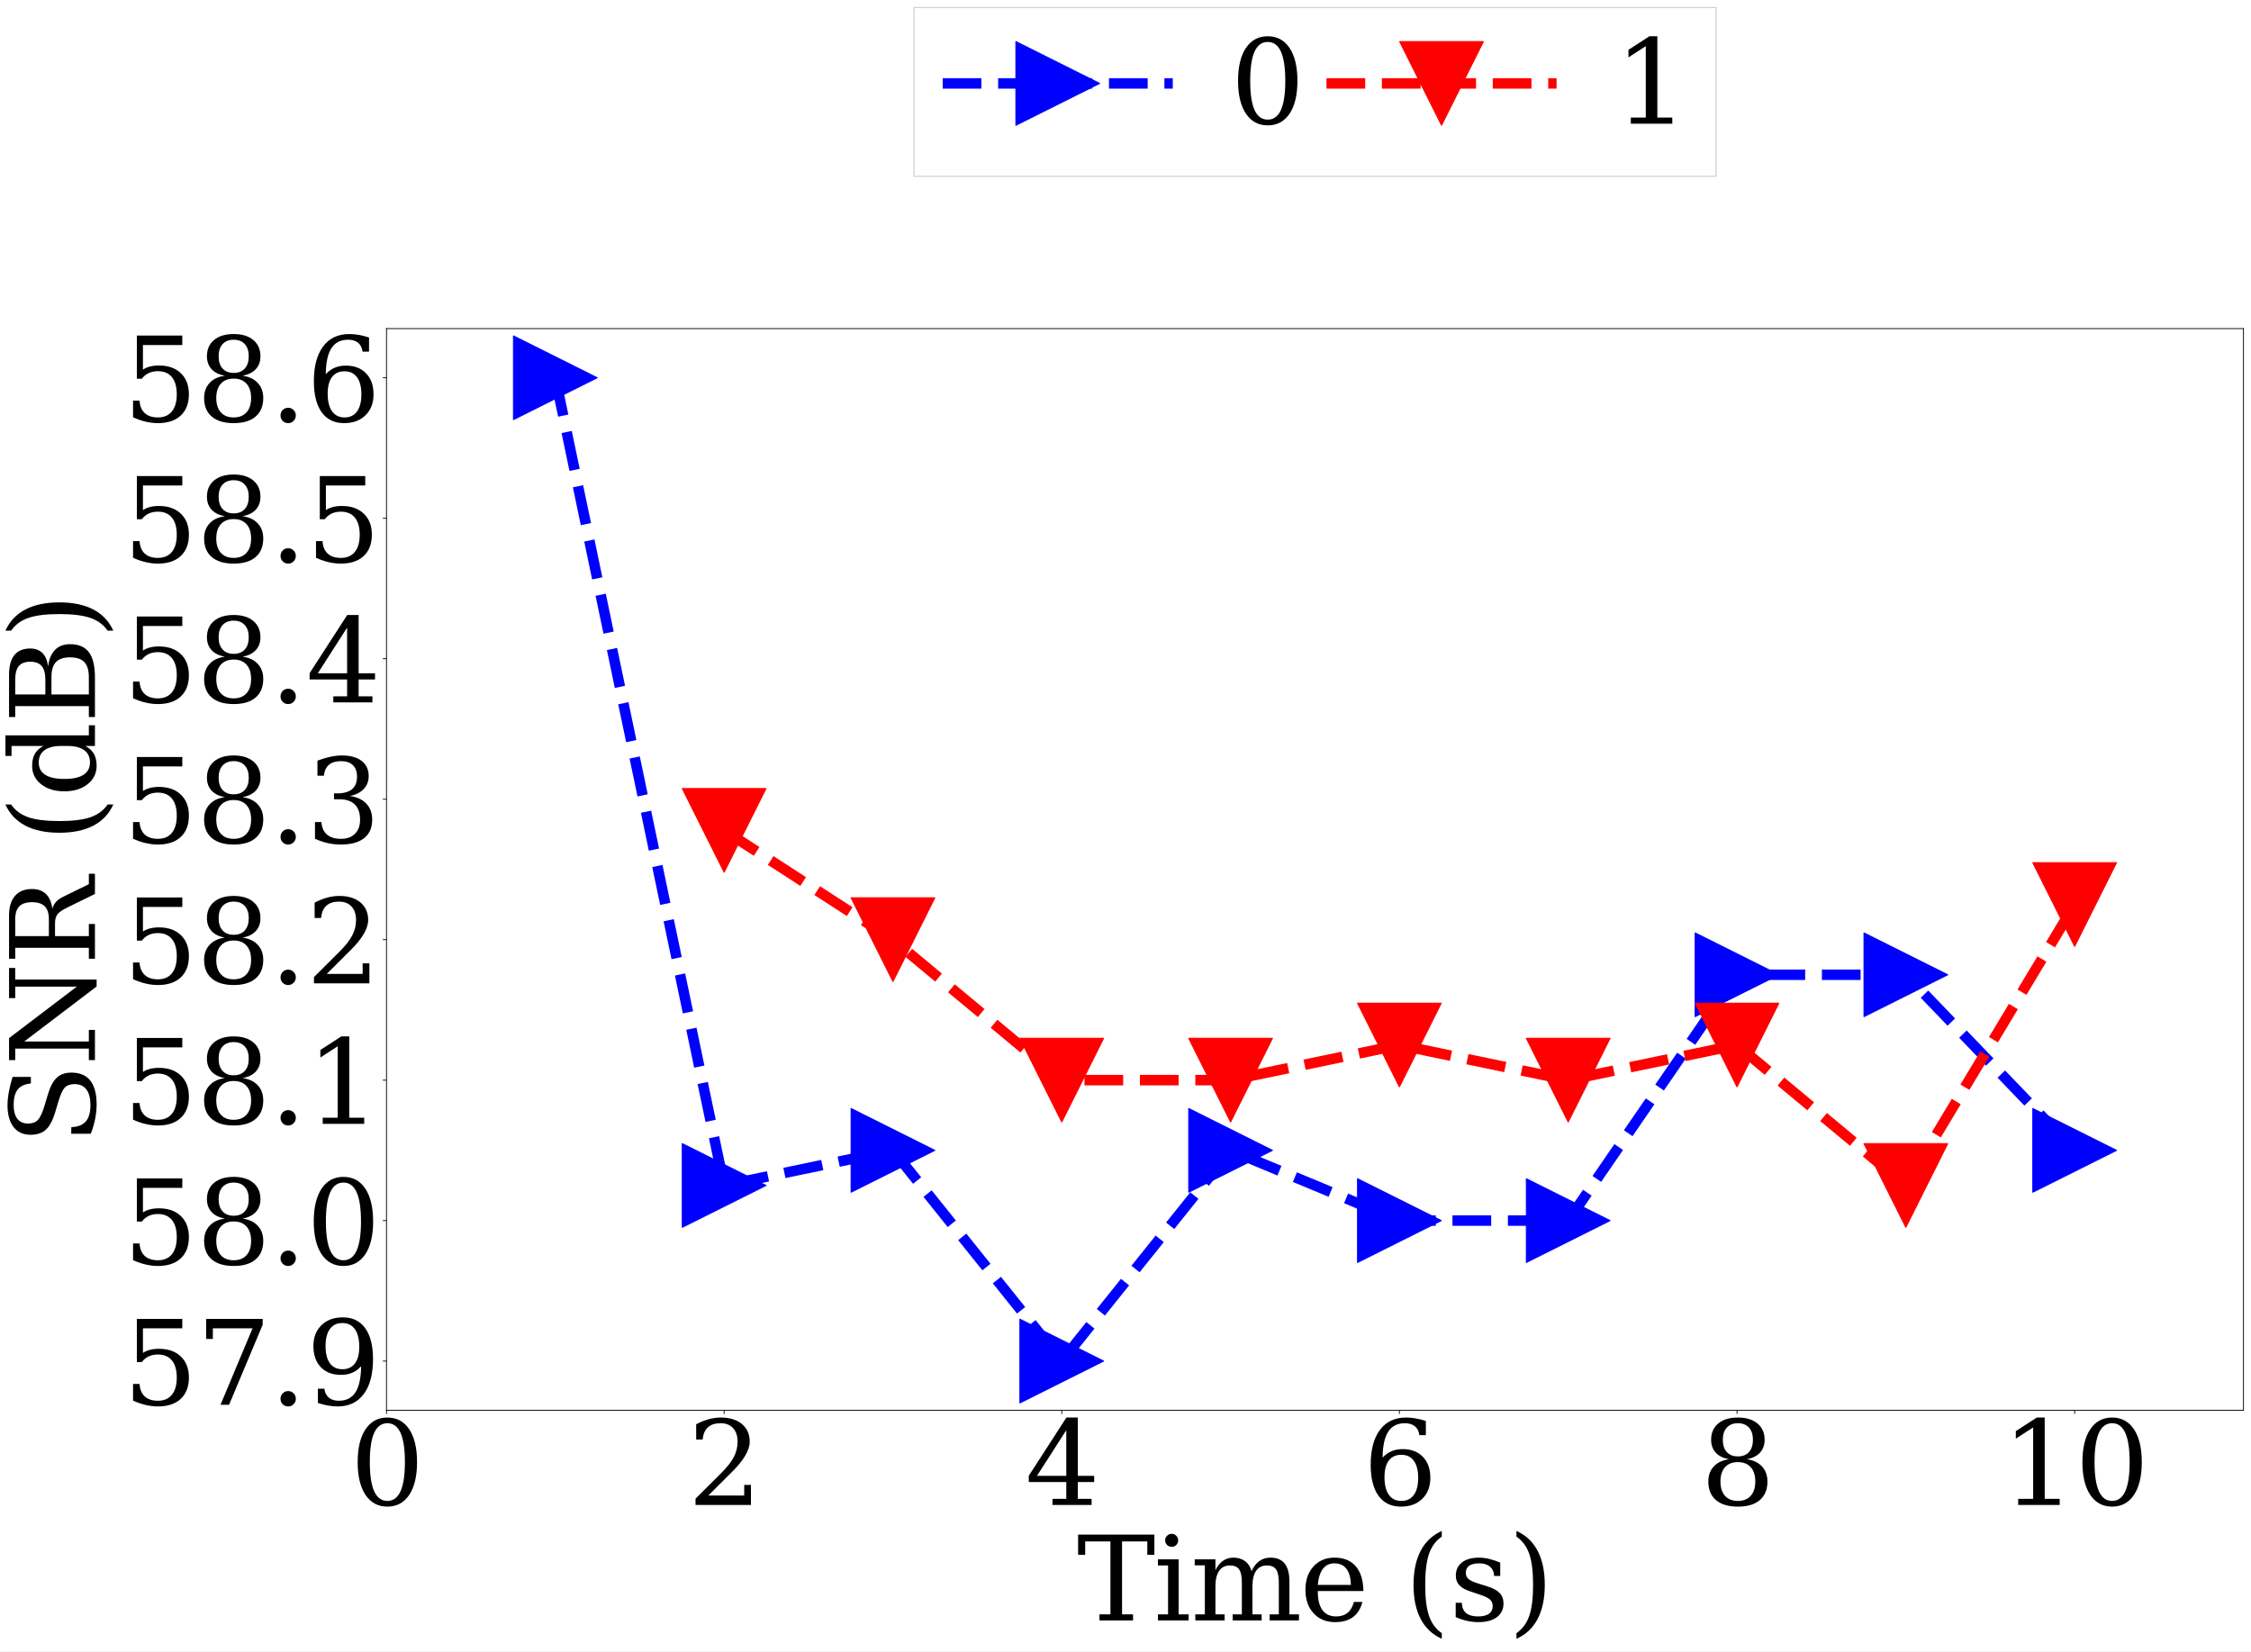 <?xml version="1.0" encoding="utf-8" standalone="no"?>
<!DOCTYPE svg PUBLIC "-//W3C//DTD SVG 1.1//EN"
  "http://www.w3.org/Graphics/SVG/1.1/DTD/svg11.dtd">
<svg xmlns:xlink="http://www.w3.org/1999/xlink" width="2152.416pt" height="1579.779pt" viewBox="0 0 2152.416 1579.779" xmlns="http://www.w3.org/2000/svg" version="1.1">
 <rect x="0" y="0" width="2152.416" height="1579.779" fill="#333333" stroke="none"/>
 <defs>
  <style type="text/css">*{stroke-linejoin: round; stroke-linecap: butt}</style>
 </defs>
 <g id="figure_1">
  <g id="patch_1">
   <path d="M 0 1579.779 
L 2152.416 1579.779 
L 2152.416 0 
L 0 0 
z
" style="fill: #ffffff; stroke: #ffffff; stroke-linejoin: miter"/>
  </g>
  <g id="axes_1">
   <g id="patch_2">
    <path d="M 369.581 1348.66 
L 2145.216 1348.66 
L 2145.216 314.245 
L 369.581 314.245 
z
" style="fill: #ffffff"/>
   </g>
   <g id="matplotlib.axis_1">
    <g id="xtick_1">
     <g id="line2d_1">
      <defs>
       <path id="mc6d7a63826" d="M 0 0 
L 0 3.5 
" style="stroke: #000000; stroke-width: 0.8"/>
      </defs>
      <g>
       <use xlink:href="#mc6d7a63826" x="369.581" y="1348.66" style="stroke: #000000; stroke-width: 0.8"/>
      </g>
     </g>
     <g id="text_1">
      <!-- 0 -->
      <g transform="translate(334.587 1439.243) scale(1.1 -1.1)">
       <defs>
        <path id="DejaVuSerif-30" d="M 2034 219 
Q 2513 219 2750 744 
Q 2988 1269 2988 2328 
Q 2988 3391 2750 3916 
Q 2513 4441 2034 4441 
Q 1556 4441 1318 3916 
Q 1081 3391 1081 2328 
Q 1081 1269 1318 744 
Q 1556 219 2034 219 
z
M 2034 -91 
Q 1275 -91 848 546 
Q 422 1184 422 2328 
Q 422 3475 848 4112 
Q 1275 4750 2034 4750 
Q 2797 4750 3222 4112 
Q 3647 3475 3647 2328 
Q 3647 1184 3222 546 
Q 2797 -91 2034 -91 
z
" transform="scale(0.016)"/>
       </defs>
       <use xlink:href="#DejaVuSerif-30"/>
      </g>
     </g>
    </g>
    <g id="xtick_2">
     <g id="line2d_2">
      <g>
       <use xlink:href="#mc6d7a63826" x="692.424" y="1348.66" style="stroke: #000000; stroke-width: 0.8"/>
      </g>
     </g>
     <g id="text_2">
      <!-- 2 -->
      <g transform="translate(657.43 1439.243) scale(1.1 -1.1)">
       <defs>
        <path id="DejaVuSerif-32" d="M 819 3553 
L 469 3553 
L 469 4384 
Q 803 4563 1142 4656 
Q 1481 4750 1806 4750 
Q 2534 4750 2956 4397 
Q 3378 4044 3378 3438 
Q 3378 2753 2422 1800 
Q 2347 1728 2309 1691 
L 1131 513 
L 3078 513 
L 3078 1088 
L 3444 1088 
L 3444 0 
L 434 0 
L 434 341 
L 1850 1753 
Q 2319 2222 2519 2614 
Q 2719 3006 2719 3438 
Q 2719 3909 2473 4175 
Q 2228 4441 1797 4441 
Q 1350 4441 1106 4219 
Q 863 3997 819 3553 
z
" transform="scale(0.016)"/>
       </defs>
       <use xlink:href="#DejaVuSerif-32"/>
      </g>
     </g>
    </g>
    <g id="xtick_3">
     <g id="line2d_3">
      <g>
       <use xlink:href="#mc6d7a63826" x="1015.267" y="1348.66" style="stroke: #000000; stroke-width: 0.8"/>
      </g>
     </g>
     <g id="text_3">
      <!-- 4 -->
      <g transform="translate(980.273 1439.243) scale(1.1 -1.1)">
       <defs>
        <path id="DejaVuSerif-34" d="M 2234 1581 
L 2234 4063 
L 641 1581 
L 2234 1581 
z
M 3609 0 
L 1484 0 
L 1484 331 
L 2234 331 
L 2234 1247 
L 197 1247 
L 197 1588 
L 2241 4750 
L 2859 4750 
L 2859 1581 
L 3750 1581 
L 3750 1247 
L 2859 1247 
L 2859 331 
L 3609 331 
L 3609 0 
z
" transform="scale(0.016)"/>
       </defs>
       <use xlink:href="#DejaVuSerif-34"/>
      </g>
     </g>
    </g>
    <g id="xtick_4">
     <g id="line2d_4">
      <g>
       <use xlink:href="#mc6d7a63826" x="1338.109" y="1348.66" style="stroke: #000000; stroke-width: 0.8"/>
      </g>
     </g>
     <g id="text_4">
      <!-- 6 -->
      <g transform="translate(1303.116 1439.243) scale(1.1 -1.1)">
       <defs>
        <path id="DejaVuSerif-36" d="M 2094 219 
Q 2534 219 2771 542 
Q 3009 866 3009 1472 
Q 3009 2078 2771 2401 
Q 2534 2725 2094 2725 
Q 1647 2725 1412 2412 
Q 1178 2100 1178 1509 
Q 1178 888 1415 553 
Q 1653 219 2094 219 
z
M 1075 2569 
Q 1288 2803 1556 2918 
Q 1825 3034 2163 3034 
Q 2859 3034 3264 2615 
Q 3669 2197 3669 1472 
Q 3669 763 3233 336 
Q 2797 -91 2069 -91 
Q 1278 -91 853 498 
Q 428 1088 428 2181 
Q 428 3406 931 4078 
Q 1434 4750 2350 4750 
Q 2597 4750 2869 4703 
Q 3141 4656 3425 4563 
L 3425 3794 
L 3072 3794 
Q 3034 4109 2831 4275 
Q 2628 4441 2284 4441 
Q 1678 4441 1381 3981 
Q 1084 3522 1075 2569 
z
" transform="scale(0.016)"/>
       </defs>
       <use xlink:href="#DejaVuSerif-36"/>
      </g>
     </g>
    </g>
    <g id="xtick_5">
     <g id="line2d_5">
      <g>
       <use xlink:href="#mc6d7a63826" x="1660.952" y="1348.66" style="stroke: #000000; stroke-width: 0.8"/>
      </g>
     </g>
     <g id="text_5">
      <!-- 8 -->
      <g transform="translate(1625.958 1439.243) scale(1.1 -1.1)">
       <defs>
        <path id="DejaVuSerif-38" d="M 2981 1275 
Q 2981 1775 2732 2051 
Q 2484 2328 2034 2328 
Q 1584 2328 1336 2051 
Q 1088 1775 1088 1275 
Q 1088 772 1336 495 
Q 1584 219 2034 219 
Q 2484 219 2732 495 
Q 2981 772 2981 1275 
z
M 2853 3541 
Q 2853 3966 2637 4203 
Q 2422 4441 2034 4441 
Q 1650 4441 1433 4203 
Q 1216 3966 1216 3541 
Q 1216 3113 1433 2875 
Q 1650 2638 2034 2638 
Q 2422 2638 2637 2875 
Q 2853 3113 2853 3541 
z
M 2516 2484 
Q 3047 2413 3344 2092 
Q 3641 1772 3641 1275 
Q 3641 619 3225 264 
Q 2809 -91 2034 -91 
Q 1263 -91 845 264 
Q 428 619 428 1275 
Q 428 1772 725 2092 
Q 1022 2413 1556 2484 
Q 1084 2569 832 2842 
Q 581 3116 581 3541 
Q 581 4103 968 4426 
Q 1356 4750 2034 4750 
Q 2713 4750 3100 4426 
Q 3488 4103 3488 3541 
Q 3488 3116 3236 2842 
Q 2984 2569 2516 2484 
z
" transform="scale(0.016)"/>
       </defs>
       <use xlink:href="#DejaVuSerif-38"/>
      </g>
     </g>
    </g>
    <g id="xtick_6">
     <g id="line2d_6">
      <g>
       <use xlink:href="#mc6d7a63826" x="1983.795" y="1348.66" style="stroke: #000000; stroke-width: 0.8"/>
      </g>
     </g>
     <g id="text_6">
      <!-- 10 -->
      <g transform="translate(1913.807 1439.243) scale(1.1 -1.1)">
       <defs>
        <path id="DejaVuSerif-31" d="M 909 0 
L 909 331 
L 1722 331 
L 1722 4213 
L 781 3603 
L 781 4013 
L 1919 4750 
L 2350 4750 
L 2350 331 
L 3163 331 
L 3163 0 
L 909 0 
z
" transform="scale(0.016)"/>
       </defs>
       <use xlink:href="#DejaVuSerif-31"/>
       <use xlink:href="#DejaVuSerif-30" x="63.623"/>
      </g>
     </g>
    </g>
    <g id="text_7">
     <!-- Time (s) -->
     <g transform="translate(1029.793 1549.703) scale(1.1 -1.1)">
      <defs>
       <path id="DejaVuSerif-54" d="M 1222 0 
L 1222 331 
L 1819 331 
L 1819 4294 
L 447 4294 
L 447 3566 
L 63 3566 
L 63 4666 
L 4206 4666 
L 4206 3566 
L 3822 3566 
L 3822 4294 
L 2450 4294 
L 2450 331 
L 3047 331 
L 3047 0 
L 1222 0 
z
" transform="scale(0.016)"/>
       <path id="DejaVuSerif-69" d="M 622 4353 
Q 622 4497 726 4603 
Q 831 4709 978 4709 
Q 1122 4709 1226 4603 
Q 1331 4497 1331 4353 
Q 1331 4206 1228 4103 
Q 1125 4000 978 4000 
Q 831 4000 726 4103 
Q 622 4206 622 4353 
z
M 1356 331 
L 1900 331 
L 1900 0 
L 231 0 
L 231 331 
L 781 331 
L 781 2988 
L 231 2988 
L 231 3322 
L 1356 3322 
L 1356 331 
z
" transform="scale(0.016)"/>
       <path id="DejaVuSerif-6d" d="M 3316 2675 
Q 3481 3041 3739 3227 
Q 3997 3413 4341 3413 
Q 4863 3413 5119 3089 
Q 5375 2766 5375 2113 
L 5375 331 
L 5894 331 
L 5894 0 
L 4300 0 
L 4300 331 
L 4800 331 
L 4800 2047 
Q 4800 2556 4650 2772 
Q 4500 2988 4153 2988 
Q 3769 2988 3567 2697 
Q 3366 2406 3366 1850 
L 3366 331 
L 3866 331 
L 3866 0 
L 2291 0 
L 2291 331 
L 2791 331 
L 2791 2069 
Q 2791 2566 2641 2777 
Q 2491 2988 2144 2988 
Q 1759 2988 1557 2697 
Q 1356 2406 1356 1850 
L 1356 331 
L 1856 331 
L 1856 0 
L 263 0 
L 263 331 
L 781 331 
L 781 2994 
L 231 2994 
L 231 3322 
L 1356 3322 
L 1356 2731 
Q 1516 3063 1762 3238 
Q 2009 3413 2322 3413 
Q 2709 3413 2968 3220 
Q 3228 3028 3316 2675 
z
" transform="scale(0.016)"/>
       <path id="DejaVuSerif-65" d="M 3469 1600 
L 991 1600 
L 991 1575 
Q 991 903 1244 561 
Q 1497 219 1991 219 
Q 2369 219 2611 417 
Q 2853 616 2950 1006 
L 3413 1006 
Q 3275 459 2904 184 
Q 2534 -91 1931 -91 
Q 1203 -91 761 389 
Q 319 869 319 1663 
Q 319 2450 753 2931 
Q 1188 3413 1894 3413 
Q 2647 3413 3050 2948 
Q 3453 2484 3469 1600 
z
M 2791 1931 
Q 2772 2513 2545 2808 
Q 2319 3103 1894 3103 
Q 1497 3103 1269 2806 
Q 1041 2509 991 1931 
L 2791 1931 
z
" transform="scale(0.016)"/>
       <path id="DejaVuSerif-20" transform="scale(0.016)"/>
       <path id="DejaVuSerif-28" d="M 2041 -997 
Q 1281 -656 893 83 
Q 506 822 506 1931 
Q 506 3044 893 3783 
Q 1281 4522 2041 4863 
L 2041 4556 
Q 1559 4225 1350 3623 
Q 1141 3022 1141 1931 
Q 1141 844 1350 242 
Q 1559 -359 2041 -691 
L 2041 -997 
z
" transform="scale(0.016)"/>
       <path id="DejaVuSerif-73" d="M 359 184 
L 359 959 
L 691 959 
Q 703 588 923 403 
Q 1144 219 1575 219 
Q 1963 219 2166 364 
Q 2369 509 2369 788 
Q 2369 1006 2220 1140 
Q 2072 1275 1594 1428 
L 1178 1569 
Q 750 1706 558 1912 
Q 366 2119 366 2438 
Q 366 2894 700 3153 
Q 1034 3413 1625 3413 
Q 1888 3413 2178 3344 
Q 2469 3275 2778 3144 
L 2778 2419 
L 2447 2419 
Q 2434 2741 2221 2922 
Q 2009 3103 1644 3103 
Q 1281 3103 1095 2975 
Q 909 2847 909 2591 
Q 909 2381 1050 2254 
Q 1191 2128 1613 1997 
L 2069 1856 
Q 2541 1709 2748 1489 
Q 2956 1269 2956 922 
Q 2956 450 2595 179 
Q 2234 -91 1600 -91 
Q 1278 -91 972 -22 
Q 666 47 359 184 
z
" transform="scale(0.016)"/>
       <path id="DejaVuSerif-29" d="M 453 -997 
L 453 -691 
Q 934 -359 1145 242 
Q 1356 844 1356 1931 
Q 1356 3022 1145 3623 
Q 934 4225 453 4556 
L 453 4863 
Q 1216 4522 1603 3783 
Q 1991 3044 1991 1931 
Q 1991 822 1603 83 
Q 1216 -656 453 -997 
z
" transform="scale(0.016)"/>
      </defs>
      <use xlink:href="#DejaVuSerif-54"/>
      <use xlink:href="#DejaVuSerif-69" x="66.699"/>
      <use xlink:href="#DejaVuSerif-6d" x="98.682"/>
      <use xlink:href="#DejaVuSerif-65" x="193.506"/>
      <use xlink:href="#DejaVuSerif-20" x="252.686"/>
      <use xlink:href="#DejaVuSerif-28" x="284.473"/>
      <use xlink:href="#DejaVuSerif-73" x="323.486"/>
      <use xlink:href="#DejaVuSerif-29" x="374.805"/>
     </g>
    </g>
   </g>
   <g id="matplotlib.axis_2">
    <g id="ytick_1">
     <g id="line2d_7">
      <defs>
       <path id="me328a280f6" d="M 0 0 
L -3.5 0 
" style="stroke: #000000; stroke-width: 0.8"/>
      </defs>
      <g>
       <use xlink:href="#me328a280f6" x="369.581" y="1301.641" style="stroke: #000000; stroke-width: 0.8"/>
      </g>
     </g>
     <g id="text_8">
      <!-- 57.9 -->
      <g transform="translate(117.659 1343.433) scale(1.1 -1.1)">
       <defs>
        <path id="DejaVuSerif-35" d="M 3219 4666 
L 3219 4153 
L 1081 4153 
L 1081 2816 
Q 1244 2928 1461 2984 
Q 1678 3041 1947 3041 
Q 2703 3041 3140 2622 
Q 3578 2203 3578 1478 
Q 3578 738 3136 323 
Q 2694 -91 1894 -91 
Q 1572 -91 1234 -12 
Q 897 66 544 225 
L 544 1131 
L 897 1131 
Q 925 688 1179 453 
Q 1434 219 1894 219 
Q 2388 219 2653 544 
Q 2919 869 2919 1478 
Q 2919 2084 2655 2407 
Q 2391 2731 1894 2731 
Q 1613 2731 1398 2631 
Q 1184 2531 1019 2322 
L 750 2322 
L 750 4666 
L 3219 4666 
z
" transform="scale(0.016)"/>
        <path id="DejaVuSerif-37" d="M 3609 4347 
L 1784 0 
L 1319 0 
L 3059 4153 
L 903 4153 
L 903 3578 
L 538 3578 
L 538 4666 
L 3609 4666 
L 3609 4347 
z
" transform="scale(0.016)"/>
        <path id="DejaVuSerif-2e" d="M 603 325 
Q 603 500 722 622 
Q 841 744 1019 744 
Q 1191 744 1312 622 
Q 1434 500 1434 325 
Q 1434 153 1312 31 
Q 1191 -91 1019 -91 
Q 841 -91 722 29 
Q 603 150 603 325 
z
" transform="scale(0.016)"/>
        <path id="DejaVuSerif-39" d="M 2994 2091 
Q 2784 1856 2512 1740 
Q 2241 1625 1900 1625 
Q 1206 1625 804 2044 
Q 403 2463 403 3188 
Q 403 3897 839 4323 
Q 1275 4750 2003 4750 
Q 2794 4750 3217 4161 
Q 3641 3572 3641 2478 
Q 3641 1253 3137 581 
Q 2634 -91 1722 -91 
Q 1475 -91 1203 -44 
Q 931 3 647 97 
L 647 872 
L 997 872 
Q 1038 556 1241 387 
Q 1444 219 1784 219 
Q 2391 219 2687 676 
Q 2984 1134 2994 2091 
z
M 1978 4441 
Q 1534 4441 1298 4117 
Q 1063 3794 1063 3188 
Q 1063 2581 1298 2256 
Q 1534 1931 1978 1931 
Q 2422 1931 2658 2245 
Q 2894 2559 2894 3150 
Q 2894 3772 2656 4106 
Q 2419 4441 1978 4441 
z
" transform="scale(0.016)"/>
       </defs>
       <use xlink:href="#DejaVuSerif-35"/>
       <use xlink:href="#DejaVuSerif-37" x="63.623"/>
       <use xlink:href="#DejaVuSerif-2e" x="127.246"/>
       <use xlink:href="#DejaVuSerif-39" x="159.033"/>
      </g>
     </g>
    </g>
    <g id="ytick_2">
     <g id="line2d_8">
      <g>
       <use xlink:href="#me328a280f6" x="369.581" y="1167.302" style="stroke: #000000; stroke-width: 0.8"/>
      </g>
     </g>
     <g id="text_9">
      <!-- 58.0 -->
      <g transform="translate(117.659 1209.093) scale(1.1 -1.1)">
       <use xlink:href="#DejaVuSerif-35"/>
       <use xlink:href="#DejaVuSerif-38" x="63.623"/>
       <use xlink:href="#DejaVuSerif-2e" x="127.246"/>
       <use xlink:href="#DejaVuSerif-30" x="159.033"/>
      </g>
     </g>
    </g>
    <g id="ytick_3">
     <g id="line2d_9">
      <g>
       <use xlink:href="#me328a280f6" x="369.581" y="1032.962" style="stroke: #000000; stroke-width: 0.8"/>
      </g>
     </g>
     <g id="text_10">
      <!-- 58.1 -->
      <g transform="translate(117.659 1074.754) scale(1.1 -1.1)">
       <use xlink:href="#DejaVuSerif-35"/>
       <use xlink:href="#DejaVuSerif-38" x="63.623"/>
       <use xlink:href="#DejaVuSerif-2e" x="127.246"/>
       <use xlink:href="#DejaVuSerif-31" x="159.033"/>
      </g>
     </g>
    </g>
    <g id="ytick_4">
     <g id="line2d_10">
      <g>
       <use xlink:href="#me328a280f6" x="369.581" y="898.623" style="stroke: #000000; stroke-width: 0.8"/>
      </g>
     </g>
     <g id="text_11">
      <!-- 58.2 -->
      <g transform="translate(117.659 940.414) scale(1.1 -1.1)">
       <use xlink:href="#DejaVuSerif-35"/>
       <use xlink:href="#DejaVuSerif-38" x="63.623"/>
       <use xlink:href="#DejaVuSerif-2e" x="127.246"/>
       <use xlink:href="#DejaVuSerif-32" x="159.033"/>
      </g>
     </g>
    </g>
    <g id="ytick_5">
     <g id="line2d_11">
      <g>
       <use xlink:href="#me328a280f6" x="369.581" y="764.283" style="stroke: #000000; stroke-width: 0.8"/>
      </g>
     </g>
     <g id="text_12">
      <!-- 58.3 -->
      <g transform="translate(117.659 806.074) scale(1.1 -1.1)">
       <defs>
        <path id="DejaVuSerif-33" d="M 622 4469 
Q 988 4606 1323 4678 
Q 1659 4750 1953 4750 
Q 2638 4750 3022 4454 
Q 3406 4159 3406 3634 
Q 3406 3213 3140 2930 
Q 2875 2647 2388 2547 
Q 2963 2466 3280 2130 
Q 3597 1794 3597 1259 
Q 3597 606 3158 257 
Q 2719 -91 1894 -91 
Q 1528 -91 1179 -12 
Q 831 66 488 225 
L 488 1131 
L 838 1131 
Q 869 681 1141 450 
Q 1413 219 1906 219 
Q 2384 219 2661 495 
Q 2938 772 2938 1253 
Q 2938 1803 2653 2086 
Q 2369 2369 1819 2369 
L 1522 2369 
L 1522 2688 
L 1678 2688 
Q 2225 2688 2498 2914 
Q 2772 3141 2772 3597 
Q 2772 4006 2547 4223 
Q 2322 4441 1900 4441 
Q 1478 4441 1245 4241 
Q 1013 4041 972 3647 
L 622 3647 
L 622 4469 
z
" transform="scale(0.016)"/>
       </defs>
       <use xlink:href="#DejaVuSerif-35"/>
       <use xlink:href="#DejaVuSerif-38" x="63.623"/>
       <use xlink:href="#DejaVuSerif-2e" x="127.246"/>
       <use xlink:href="#DejaVuSerif-33" x="159.033"/>
      </g>
     </g>
    </g>
    <g id="ytick_6">
     <g id="line2d_12">
      <g>
       <use xlink:href="#me328a280f6" x="369.581" y="629.943" style="stroke: #000000; stroke-width: 0.8"/>
      </g>
     </g>
     <g id="text_13">
      <!-- 58.4 -->
      <g transform="translate(117.659 671.735) scale(1.1 -1.1)">
       <use xlink:href="#DejaVuSerif-35"/>
       <use xlink:href="#DejaVuSerif-38" x="63.623"/>
       <use xlink:href="#DejaVuSerif-2e" x="127.246"/>
       <use xlink:href="#DejaVuSerif-34" x="159.033"/>
      </g>
     </g>
    </g>
    <g id="ytick_7">
     <g id="line2d_13">
      <g>
       <use xlink:href="#me328a280f6" x="369.581" y="495.604" style="stroke: #000000; stroke-width: 0.8"/>
      </g>
     </g>
     <g id="text_14">
      <!-- 58.5 -->
      <g transform="translate(117.659 537.395) scale(1.1 -1.1)">
       <use xlink:href="#DejaVuSerif-35"/>
       <use xlink:href="#DejaVuSerif-38" x="63.623"/>
       <use xlink:href="#DejaVuSerif-2e" x="127.246"/>
       <use xlink:href="#DejaVuSerif-35" x="159.033"/>
      </g>
     </g>
    </g>
    <g id="ytick_8">
     <g id="line2d_14">
      <g>
       <use xlink:href="#me328a280f6" x="369.581" y="361.264" style="stroke: #000000; stroke-width: 0.8"/>
      </g>
     </g>
     <g id="text_15">
      <!-- 58.6 -->
      <g transform="translate(117.659 403.056) scale(1.1 -1.1)">
       <use xlink:href="#DejaVuSerif-35"/>
       <use xlink:href="#DejaVuSerif-38" x="63.623"/>
       <use xlink:href="#DejaVuSerif-2e" x="127.246"/>
       <use xlink:href="#DejaVuSerif-36" x="159.033"/>
      </g>
     </g>
    </g>
    <g id="text_16">
     <!-- SNR (dB) -->
     <g transform="translate(90.783 1094.688) rotate(-90) scale(1.1 -1.1)">
      <defs>
       <path id="DejaVuSerif-53" d="M 594 225 
L 594 1288 
L 953 1284 
Q 969 753 1261 498 
Q 1553 244 2150 244 
Q 2706 244 2998 464 
Q 3291 684 3291 1106 
Q 3291 1444 3114 1625 
Q 2938 1806 2369 1978 
L 1753 2163 
Q 1084 2366 811 2669 
Q 538 2972 538 3500 
Q 538 4094 959 4422 
Q 1381 4750 2144 4750 
Q 2469 4750 2856 4679 
Q 3244 4609 3681 4475 
L 3681 3481 
L 3328 3481 
Q 3275 3975 2998 4195 
Q 2722 4416 2156 4416 
Q 1663 4416 1405 4214 
Q 1147 4013 1147 3628 
Q 1147 3294 1340 3103 
Q 1534 2913 2163 2725 
L 2741 2553 
Q 3375 2363 3645 2067 
Q 3916 1772 3916 1275 
Q 3916 597 3481 253 
Q 3047 -91 2188 -91 
Q 1803 -91 1404 -12 
Q 1006 66 594 225 
z
" transform="scale(0.016)"/>
       <path id="DejaVuSerif-4e" d="M 313 0 
L 313 331 
L 941 331 
L 941 4331 
L 313 4331 
L 313 4666 
L 1509 4666 
L 4306 984 
L 4306 4331 
L 3681 4331 
L 3681 4666 
L 5319 4666 
L 5319 4331 
L 4691 4331 
L 4691 -91 
L 4313 -91 
L 1325 3841 
L 1325 331 
L 1953 331 
L 1953 0 
L 313 0 
z
" transform="scale(0.016)"/>
       <path id="DejaVuSerif-52" d="M 3066 2316 
Q 3284 2256 3442 2114 
Q 3600 1972 3725 1716 
L 4403 331 
L 4972 331 
L 4972 0 
L 3872 0 
L 3144 1484 
Q 2934 1916 2759 2042 
Q 2584 2169 2278 2169 
L 1581 2169 
L 1581 331 
L 2241 331 
L 2241 0 
L 353 0 
L 353 331 
L 947 331 
L 947 4331 
L 353 4331 
L 353 4666 
L 2719 4666 
Q 3400 4666 3770 4341 
Q 4141 4016 4141 3419 
Q 4141 2938 3870 2661 
Q 3600 2384 3066 2316 
z
M 1581 2503 
L 2503 2503 
Q 2975 2503 3200 2726 
Q 3425 2950 3425 3419 
Q 3425 3888 3200 4109 
Q 2975 4331 2503 4331 
L 1581 4331 
L 1581 2503 
z
" transform="scale(0.016)"/>
       <path id="DejaVuSerif-64" d="M 3359 331 
L 3909 331 
L 3909 0 
L 2784 0 
L 2784 519 
Q 2616 206 2355 57 
Q 2094 -91 1709 -91 
Q 1097 -91 708 395 
Q 319 881 319 1663 
Q 319 2444 706 2928 
Q 1094 3413 1709 3413 
Q 2094 3413 2355 3264 
Q 2616 3116 2784 2803 
L 2784 4531 
L 2241 4531 
L 2241 4863 
L 3359 4863 
L 3359 331 
z
M 2784 1497 
L 2784 1825 
Q 2784 2422 2554 2737 
Q 2325 3053 1888 3053 
Q 1444 3053 1217 2703 
Q 991 2353 991 1663 
Q 991 975 1217 622 
Q 1444 269 1888 269 
Q 2325 269 2554 583 
Q 2784 897 2784 1497 
z
" transform="scale(0.016)"/>
       <path id="DejaVuSerif-42" d="M 1581 331 
L 2516 331 
Q 3078 331 3337 575 
Q 3597 819 3597 1350 
Q 3597 1878 3339 2120 
Q 3081 2363 2516 2363 
L 1581 2363 
L 1581 331 
z
M 1581 2694 
L 2375 2694 
Q 2888 2694 3123 2891 
Q 3359 3088 3359 3513 
Q 3359 3941 3123 4136 
Q 2888 4331 2375 4331 
L 1581 4331 
L 1581 2694 
z
M 353 0 
L 353 331 
L 947 331 
L 947 4331 
L 353 4331 
L 353 4666 
L 2656 4666 
Q 3363 4666 3720 4377 
Q 4078 4088 4078 3513 
Q 4078 3097 3829 2850 
Q 3581 2603 3103 2547 
Q 3697 2472 4005 2167 
Q 4313 1863 4313 1350 
Q 4313 656 3875 328 
Q 3438 0 2509 0 
L 353 0 
z
" transform="scale(0.016)"/>
      </defs>
      <use xlink:href="#DejaVuSerif-53"/>
      <use xlink:href="#DejaVuSerif-4e" x="68.506"/>
      <use xlink:href="#DejaVuSerif-52" x="156.006"/>
      <use xlink:href="#DejaVuSerif-20" x="231.299"/>
      <use xlink:href="#DejaVuSerif-28" x="263.086"/>
      <use xlink:href="#DejaVuSerif-64" x="302.1"/>
      <use xlink:href="#DejaVuSerif-42" x="366.113"/>
      <use xlink:href="#DejaVuSerif-29" x="439.6"/>
     </g>
    </g>
   </g>
   <g id="line2d_15">
    <path d="M 531.003 361.264 
L 692.424 1133.717 
L 853.845 1100.132 
L 1015.267 1301.641 
L 1176.688 1100.132 
L 1338.109 1167.302 
L 1499.531 1167.302 
L 1660.952 932.208 
L 1822.374 932.208 
L 1983.795 1100.132 
" clip-path="url(#pc87810a8cc)" style="fill: none; stroke-dasharray: 37,16; stroke-dashoffset: 0; stroke: #0000ff; stroke-width: 10"/>
    <defs>
     <path id="mb0e8ed4271" d="M 40 0 
L -40 -40 
L -40 40 
z
" style="stroke: #0000ff; stroke-linejoin: miter"/>
    </defs>
    <g clip-path="url(#pc87810a8cc)">
     <use xlink:href="#mb0e8ed4271" x="531.003" y="361.264" style="fill: #0000ff; stroke: #0000ff; stroke-linejoin: miter"/>
     <use xlink:href="#mb0e8ed4271" x="692.424" y="1133.717" style="fill: #0000ff; stroke: #0000ff; stroke-linejoin: miter"/>
     <use xlink:href="#mb0e8ed4271" x="853.845" y="1100.132" style="fill: #0000ff; stroke: #0000ff; stroke-linejoin: miter"/>
     <use xlink:href="#mb0e8ed4271" x="1015.267" y="1301.641" style="fill: #0000ff; stroke: #0000ff; stroke-linejoin: miter"/>
     <use xlink:href="#mb0e8ed4271" x="1176.688" y="1100.132" style="fill: #0000ff; stroke: #0000ff; stroke-linejoin: miter"/>
     <use xlink:href="#mb0e8ed4271" x="1338.109" y="1167.302" style="fill: #0000ff; stroke: #0000ff; stroke-linejoin: miter"/>
     <use xlink:href="#mb0e8ed4271" x="1499.531" y="1167.302" style="fill: #0000ff; stroke: #0000ff; stroke-linejoin: miter"/>
     <use xlink:href="#mb0e8ed4271" x="1660.952" y="932.208" style="fill: #0000ff; stroke: #0000ff; stroke-linejoin: miter"/>
     <use xlink:href="#mb0e8ed4271" x="1822.374" y="932.208" style="fill: #0000ff; stroke: #0000ff; stroke-linejoin: miter"/>
     <use xlink:href="#mb0e8ed4271" x="1983.795" y="1100.132" style="fill: #0000ff; stroke: #0000ff; stroke-linejoin: miter"/>
    </g>
   </g>
   <g id="line2d_16">
    <path d="M 692.424 794.136 
L 853.845 898.623 
L 1015.267 1032.962 
L 1176.688 1032.962 
L 1338.109 999.377 
L 1499.531 1032.962 
L 1660.952 999.377 
L 1822.374 1133.717 
L 1983.795 865.038 
" clip-path="url(#pc87810a8cc)" style="fill: none; stroke-dasharray: 37,16; stroke-dashoffset: 0; stroke: #ff0000; stroke-width: 10"/>
    <defs>
     <path id="m31cfd0ac84" d="M -0 40 
L 40 -40 
L -40 -40 
z
" style="stroke: #ff0000; stroke-linejoin: miter"/>
    </defs>
    <g clip-path="url(#pc87810a8cc)">
     <use xlink:href="#m31cfd0ac84" x="692.424" y="794.136" style="fill: #ff0000; stroke: #ff0000; stroke-linejoin: miter"/>
     <use xlink:href="#m31cfd0ac84" x="853.845" y="898.623" style="fill: #ff0000; stroke: #ff0000; stroke-linejoin: miter"/>
     <use xlink:href="#m31cfd0ac84" x="1015.267" y="1032.962" style="fill: #ff0000; stroke: #ff0000; stroke-linejoin: miter"/>
     <use xlink:href="#m31cfd0ac84" x="1176.688" y="1032.962" style="fill: #ff0000; stroke: #ff0000; stroke-linejoin: miter"/>
     <use xlink:href="#m31cfd0ac84" x="1338.109" y="999.377" style="fill: #ff0000; stroke: #ff0000; stroke-linejoin: miter"/>
     <use xlink:href="#m31cfd0ac84" x="1499.531" y="1032.962" style="fill: #ff0000; stroke: #ff0000; stroke-linejoin: miter"/>
     <use xlink:href="#m31cfd0ac84" x="1660.952" y="999.377" style="fill: #ff0000; stroke: #ff0000; stroke-linejoin: miter"/>
     <use xlink:href="#m31cfd0ac84" x="1822.374" y="1133.717" style="fill: #ff0000; stroke: #ff0000; stroke-linejoin: miter"/>
     <use xlink:href="#m31cfd0ac84" x="1983.795" y="865.038" style="fill: #ff0000; stroke: #ff0000; stroke-linejoin: miter"/>
    </g>
   </g>
   <g id="patch_3">
    <path d="M 369.581 1348.66 
L 369.581 314.245 
" style="fill: none; stroke: #000000; stroke-width: 0.8; stroke-linejoin: miter; stroke-linecap: square"/>
   </g>
   <g id="patch_4">
    <path d="M 2145.216 1348.66 
L 2145.216 314.245 
" style="fill: none; stroke: #000000; stroke-width: 0.8; stroke-linejoin: miter; stroke-linecap: square"/>
   </g>
   <g id="patch_5">
    <path d="M 369.581 1348.66 
L 2145.216 1348.66 
" style="fill: none; stroke: #000000; stroke-width: 0.8; stroke-linejoin: miter; stroke-linecap: square"/>
   </g>
   <g id="patch_6">
    <path d="M 369.581 314.245 
L 2145.216 314.245 
" style="fill: none; stroke: #000000; stroke-width: 0.8; stroke-linejoin: miter; stroke-linecap: square"/>
   </g>
   <g id="legend_1">
    <g id="patch_7">
     <path d="M 873.911 168.659 
L 1640.886 168.659 
L 1640.886 7.2 
L 873.911 7.2 
z
" style="fill: #ffffff; stroke: #cccccc; stroke-linejoin: miter"/>
    </g>
    <g id="line2d_17">
     <path d="M 901.411 79.783 
L 1011.411 79.783 
L 1121.411 79.783 
" style="fill: none; stroke-dasharray: 37,16; stroke-dashoffset: 0; stroke: #0000ff; stroke-width: 10"/>
     <g>
      <use xlink:href="#mb0e8ed4271" x="1011.411" y="79.783" style="fill: #0000ff; stroke: #0000ff; stroke-linejoin: miter"/>
     </g>
    </g>
    <g id="text_17">
     <!-- 0 -->
     <g transform="translate(1176.411 118.283) scale(1.1 -1.1)">
      <use xlink:href="#DejaVuSerif-30"/>
     </g>
    </g>
    <g id="line2d_18">
     <path d="M 1268.399 79.783 
L 1378.399 79.783 
L 1488.399 79.783 
" style="fill: none; stroke-dasharray: 37,16; stroke-dashoffset: 0; stroke: #ff0000; stroke-width: 10"/>
     <g>
      <use xlink:href="#m31cfd0ac84" x="1378.399" y="79.783" style="fill: #ff0000; stroke: #ff0000; stroke-linejoin: miter"/>
     </g>
    </g>
    <g id="text_18">
     <!-- 1 -->
     <g transform="translate(1543.399 118.283) scale(1.1 -1.1)">
      <use xlink:href="#DejaVuSerif-31"/>
     </g>
    </g>
   </g>
  </g>
 </g>
 <defs>
  <clipPath id="pc87810a8cc">
   <rect x="369.581" y="314.245" width="1775.635" height="1034.415"/>
  </clipPath>
 </defs>
</svg>
